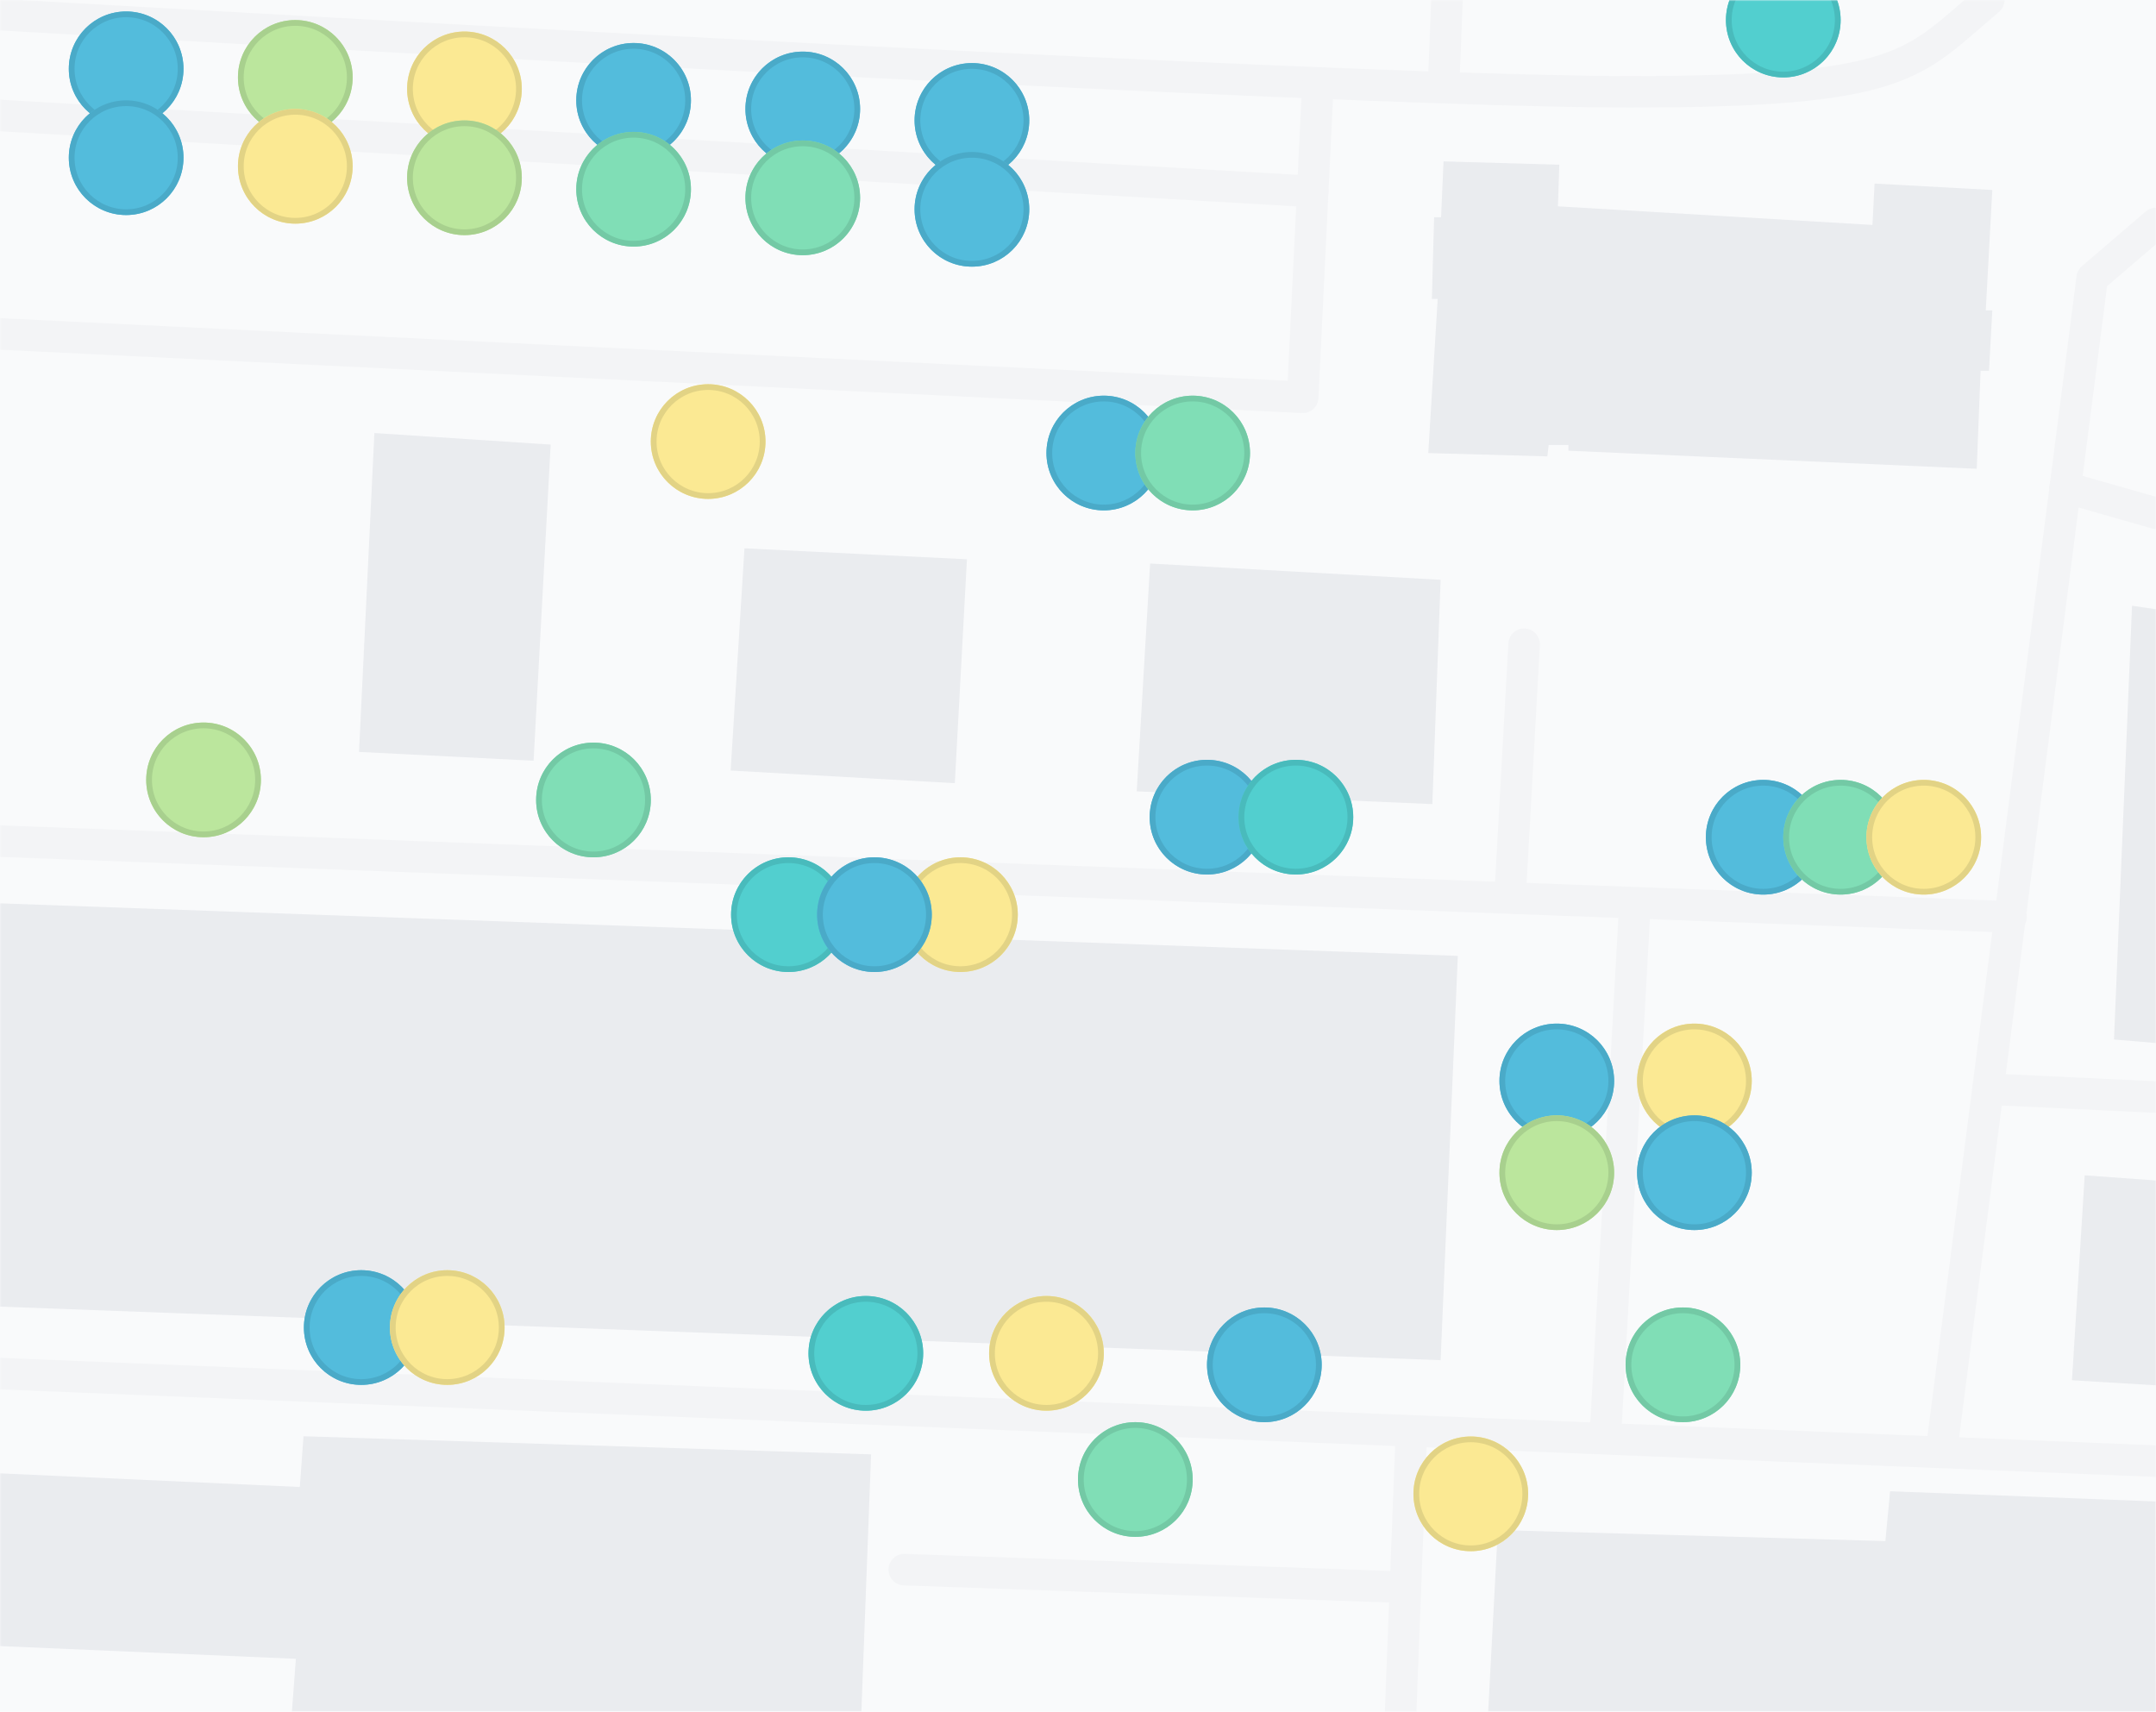 <svg xmlns="http://www.w3.org/2000/svg" xmlns:xlink="http://www.w3.org/1999/xlink" width="752" height="597" style="background:#f9fafb" viewBox="0 0 752 597"><defs><rect id="a" width="752" height="597" x="0" y="0"/></defs><g fill="none" fill-rule="evenodd"><rect width="752" height="597" fill="#F9FAFB"/><mask id="b" fill="#fff"><use xlink:href="#a"/></mask><g mask="url(#b)"><g stroke-linecap="round" stroke-linejoin="round"><path stroke="#F3F4F6" stroke-width="11" d="M0,5.108 C314.158,23.046 503.595,32.015 568.311,32.015 C665.385,32.015 666.97,22.345 693.652,0"/><line x1="504.703" x2="503.492" y2="30.42" stroke="#F3F4F6" stroke-width="11"/><polyline stroke="#F3F4F6" stroke-width="11" points="459.694 29.039 454.372 138.564 0 116.459"/><line x2="457.866" y1="40.273" y2="66.788" stroke="#F3F4F6" stroke-width="11"/><line x2="701.45" y1="293.348" y2="319.805" stroke="#F3F4F6" stroke-width="11"/><polyline stroke="#F3F4F6" stroke-width="11" points="752 77.936 729.747 97.007 677.253 505.394"/><line x1="751.879" y1="509.586" y2="479.068" stroke="#F3F4F6" stroke-width="11"/><line x1="315.401" x2="489.777" y1="547.436" y2="553.571" stroke="#F3F4F6" stroke-width="11"/><line x1="488.531" x2="492.314" y1="597" y2="499.117" stroke="#F3F4F6" stroke-width="11"/><line x1="559.914" x2="570.274" y1="501.316" y2="315.054" stroke="#F3F4F6" stroke-width="11"/><line x1="526.701" x2="531.602" y1="312.777" y2="224.693" stroke="#F3F4F6" stroke-width="11"/><line x1="693.399" x2="752" y1="379.827" y2="382.622" stroke="#F3F4F6" stroke-width="11"/><line x1="720.287" x2="752" y1="169.94" y2="178.985" stroke="#F3F4F6" stroke-width="11"/></g><g opacity=".749" transform="translate(0 56.284)"><polygon fill="#E5E7EB" points="503.492 0 502.64 19.49 500.208 19.49 499.429 47.956 501.461 47.956 498.174 101.731 539.71 102.881 540.171 98.918 547.052 98.918 547.052 100.906 689.472 107.212 690.816 73.041 693.756 73.041 694.902 51.989 692.62 51.989 694.902 9.978 653.842 7.738 653.1 22.169 543.401 15.678 543.873 1.166"/><polygon fill="#E5E7EB" points="130.587 94.747 125.228 205.957 186.114 209.03 192.071 98.775"/><polygon fill="#E5E7EB" points="259.667 134.956 254.848 212.451 333.036 216.87 337.261 138.772"/><polygon fill="#E5E7EB" points="401.153 140.251 396.485 219.701 499.594 224.154 502.479 145.935"/><polygon fill="#E5E7EB" points="0 258.77 508.475 277.094 502.479 418.098 0 399.419"/><polygon fill="#E5E7EB" points="0 457.569 104.581 462.327 105.859 444.634 303.826 450.952 300.443 540.716 101.817 540.716 103.202 522.252 0 517.81"/><polygon fill="#E5E7EB" points="519.065 540.716 522.426 477.343 657.606 481.199 659.254 463.813 751.879 467.375 752 540.716"/><polygon fill="#E5E7EB" points="752 426.864 722.699 425.1 727.133 353.627 752 355.434"/><polygon fill="#E5E7EB" points="752 307.496 737.35 306.246 743.636 154.975 752 156.207"/></g></g><g mask="url(#b)"><g transform="translate(24 -13)"><g transform="translate(27 265)"><circle cx="20" cy="20" r="20" fill="#BBE69D"/><circle cx="20" cy="20" r="19" stroke="#A8D08E" stroke-width="2"/></g><g transform="translate(163 272)"><circle cx="20" cy="20" r="20" fill="#80DEB6"/><circle cx="20" cy="20" r="19" stroke="#73C9A5" stroke-width="2"/></g><g transform="translate(203 147)"><circle cx="20" cy="20" r="20" fill="#FBE993"/><circle cx="20" cy="20" r="19" stroke="#E2D385" stroke-width="2"/></g><g transform="translate(341 151)"><circle cx="20" cy="20" r="20" fill="#53BCDC"/><circle cx="20" cy="20" r="19" stroke="#4AAAC8" stroke-width="2"/></g><g transform="translate(372 151)"><circle cx="20" cy="20" r="20" fill="#80DEB6"/><circle cx="20" cy="20" r="19" stroke="#73C9A5" stroke-width="2"/></g><g transform="translate(547 370)"><circle cx="20" cy="20" r="20" fill="#FBE993"/><circle cx="20" cy="20" r="19" stroke="#E2D385" stroke-width="2"/></g><g transform="translate(499 370)"><circle cx="20" cy="20" r="20" fill="#53BCDC"/><circle cx="20" cy="20" r="19" stroke="#4AAAC8" stroke-width="2"/></g><g transform="translate(499 402)"><circle cx="20" cy="20" r="20" fill="#BBE69D"/><circle cx="20" cy="20" r="19" stroke="#A8D08E" stroke-width="2"/></g><g transform="translate(547 402)"><circle cx="20" cy="20" r="20" fill="#53BCDC"/><circle cx="20" cy="20" r="19" stroke="#4AAAC8" stroke-width="2"/></g><g transform="translate(543 469)"><circle cx="20" cy="20" r="20" fill="#80DEB6"/><circle cx="20" cy="20" r="19" stroke="#73C9A5" stroke-width="2"/></g><g transform="translate(295 35)"><circle cx="20" cy="20" r="20" fill="#53BCDC"/><circle cx="20" cy="20" r="19" stroke="#4AAAC8" stroke-width="2"/></g><g transform="translate(295 66)"><circle cx="20" cy="20" r="20" fill="#53BCDC"/><circle cx="20" cy="20" r="19" stroke="#4AAAC8" stroke-width="2"/></g><g transform="translate(236 31)"><circle cx="20" cy="20" r="20" fill="#53BCDC"/><circle cx="20" cy="20" r="19" stroke="#4AAAC8" stroke-width="2"/></g><g transform="translate(236 62)"><circle cx="20" cy="20" r="20" fill="#80DEB6"/><circle cx="20" cy="20" r="19" stroke="#73C9A5" stroke-width="2"/></g><g transform="translate(177 28)"><circle cx="20" cy="20" r="20" fill="#53BCDC"/><circle cx="20" cy="20" r="19" stroke="#4AAAC8" stroke-width="2"/></g><g transform="translate(177 59)"><circle cx="20" cy="20" r="20" fill="#80DEB6"/><circle cx="20" cy="20" r="19" stroke="#73C9A5" stroke-width="2"/></g><g transform="translate(118 24)"><circle cx="20" cy="20" r="20" fill="#FBE993"/><circle cx="20" cy="20" r="19" stroke="#E2D385" stroke-width="2"/></g><g transform="translate(118 55)"><circle cx="20" cy="20" r="20" fill="#BBE69D"/><circle cx="20" cy="20" r="19" stroke="#A8D08E" stroke-width="2"/></g><g transform="translate(59 20)"><circle cx="20" cy="20" r="20" fill="#BBE69D"/><circle cx="20" cy="20" r="19" stroke="#A8D08E" stroke-width="2"/></g><g transform="translate(59 51)"><circle cx="20" cy="20" r="20" fill="#FBE993"/><circle cx="20" cy="20" r="19" stroke="#E2D385" stroke-width="2"/></g><g transform="translate(0 17)"><circle cx="20" cy="20" r="20" fill="#53BCDC"/><circle cx="20" cy="20" r="19" stroke="#4AAAC8" stroke-width="2"/></g><g transform="translate(0 48)"><circle cx="20" cy="20" r="20" fill="#53BCDC"/><circle cx="20" cy="20" r="19" stroke="#4AAAC8" stroke-width="2"/></g><g transform="translate(377 278)"><circle cx="20" cy="20" r="20" fill="#53BCDC"/><circle cx="20" cy="20" r="19" stroke="#4AAAC8" stroke-width="2"/></g><g transform="translate(408 278)"><circle cx="20" cy="20" r="20" fill="#52CFCF"/><circle cx="20" cy="20" r="19" stroke="#49BBBC" stroke-width="2"/></g><g transform="translate(571 285)"><circle cx="20" cy="20" r="20" fill="#53BCDC"/><circle cx="20" cy="20" r="19" stroke="#4AAAC8" stroke-width="2"/></g><g transform="translate(598 285)"><circle cx="20" cy="20" r="20" fill="#80DEB6"/><circle cx="20" cy="20" r="19" stroke="#73C9A5" stroke-width="2"/></g><g transform="translate(627 285)"><circle cx="20" cy="20" r="20" fill="#FBE993"/><circle cx="20" cy="20" r="19" stroke="#E2D385" stroke-width="2"/></g><g transform="translate(291 312)"><circle cx="20" cy="20" r="20" fill="#FBE993"/><circle cx="20" cy="20" r="19" stroke="#E2D385" stroke-width="2"/></g><g transform="translate(231 312)"><circle cx="20" cy="20" r="20" fill="#52CFCF"/><circle cx="20" cy="20" r="19" stroke="#49BBBC" stroke-width="2"/></g><g transform="translate(82 456)"><circle cx="20" cy="20" r="20" fill="#53BCDC"/><circle cx="20" cy="20" r="19" stroke="#4AAAC8" stroke-width="2"/></g><g transform="translate(352 509)"><circle cx="20" cy="20" r="20" fill="#80DEB6"/><circle cx="20" cy="20" r="19" stroke="#73C9A5" stroke-width="2"/></g><g transform="translate(261 312)"><circle cx="20" cy="20" r="20" fill="#53BCDC"/><circle cx="20" cy="20" r="19" stroke="#4AAAC8" stroke-width="2"/></g><g transform="translate(112 456)"><circle cx="20" cy="20" r="20" fill="#FBE993"/><circle cx="20" cy="20" r="19" stroke="#E2D385" stroke-width="2"/></g><g transform="translate(469 514)"><circle cx="20" cy="20" r="20" fill="#FBE993"/><circle cx="20" cy="20" r="19" stroke="#E2D385" stroke-width="2"/></g><g transform="translate(397 469)"><circle cx="20" cy="20" r="20" fill="#53BCDC"/><circle cx="20" cy="20" r="19" stroke="#4AAAC8" stroke-width="2"/></g><g transform="translate(321 465)"><circle cx="20" cy="20" r="20" fill="#FBE993"/><circle cx="20" cy="20" r="19" stroke="#E2D385" stroke-width="2"/></g><g transform="translate(258 465)"><circle cx="20" cy="20" r="20" fill="#52CFCF"/><circle cx="20" cy="20" r="19" stroke="#49BBBC" stroke-width="2"/></g><g transform="translate(578)"><circle cx="20" cy="20" r="20" fill="#52CFCF"/><circle cx="20" cy="20" r="19" stroke="#49BBBC" stroke-width="2"/></g></g></g></g></svg>